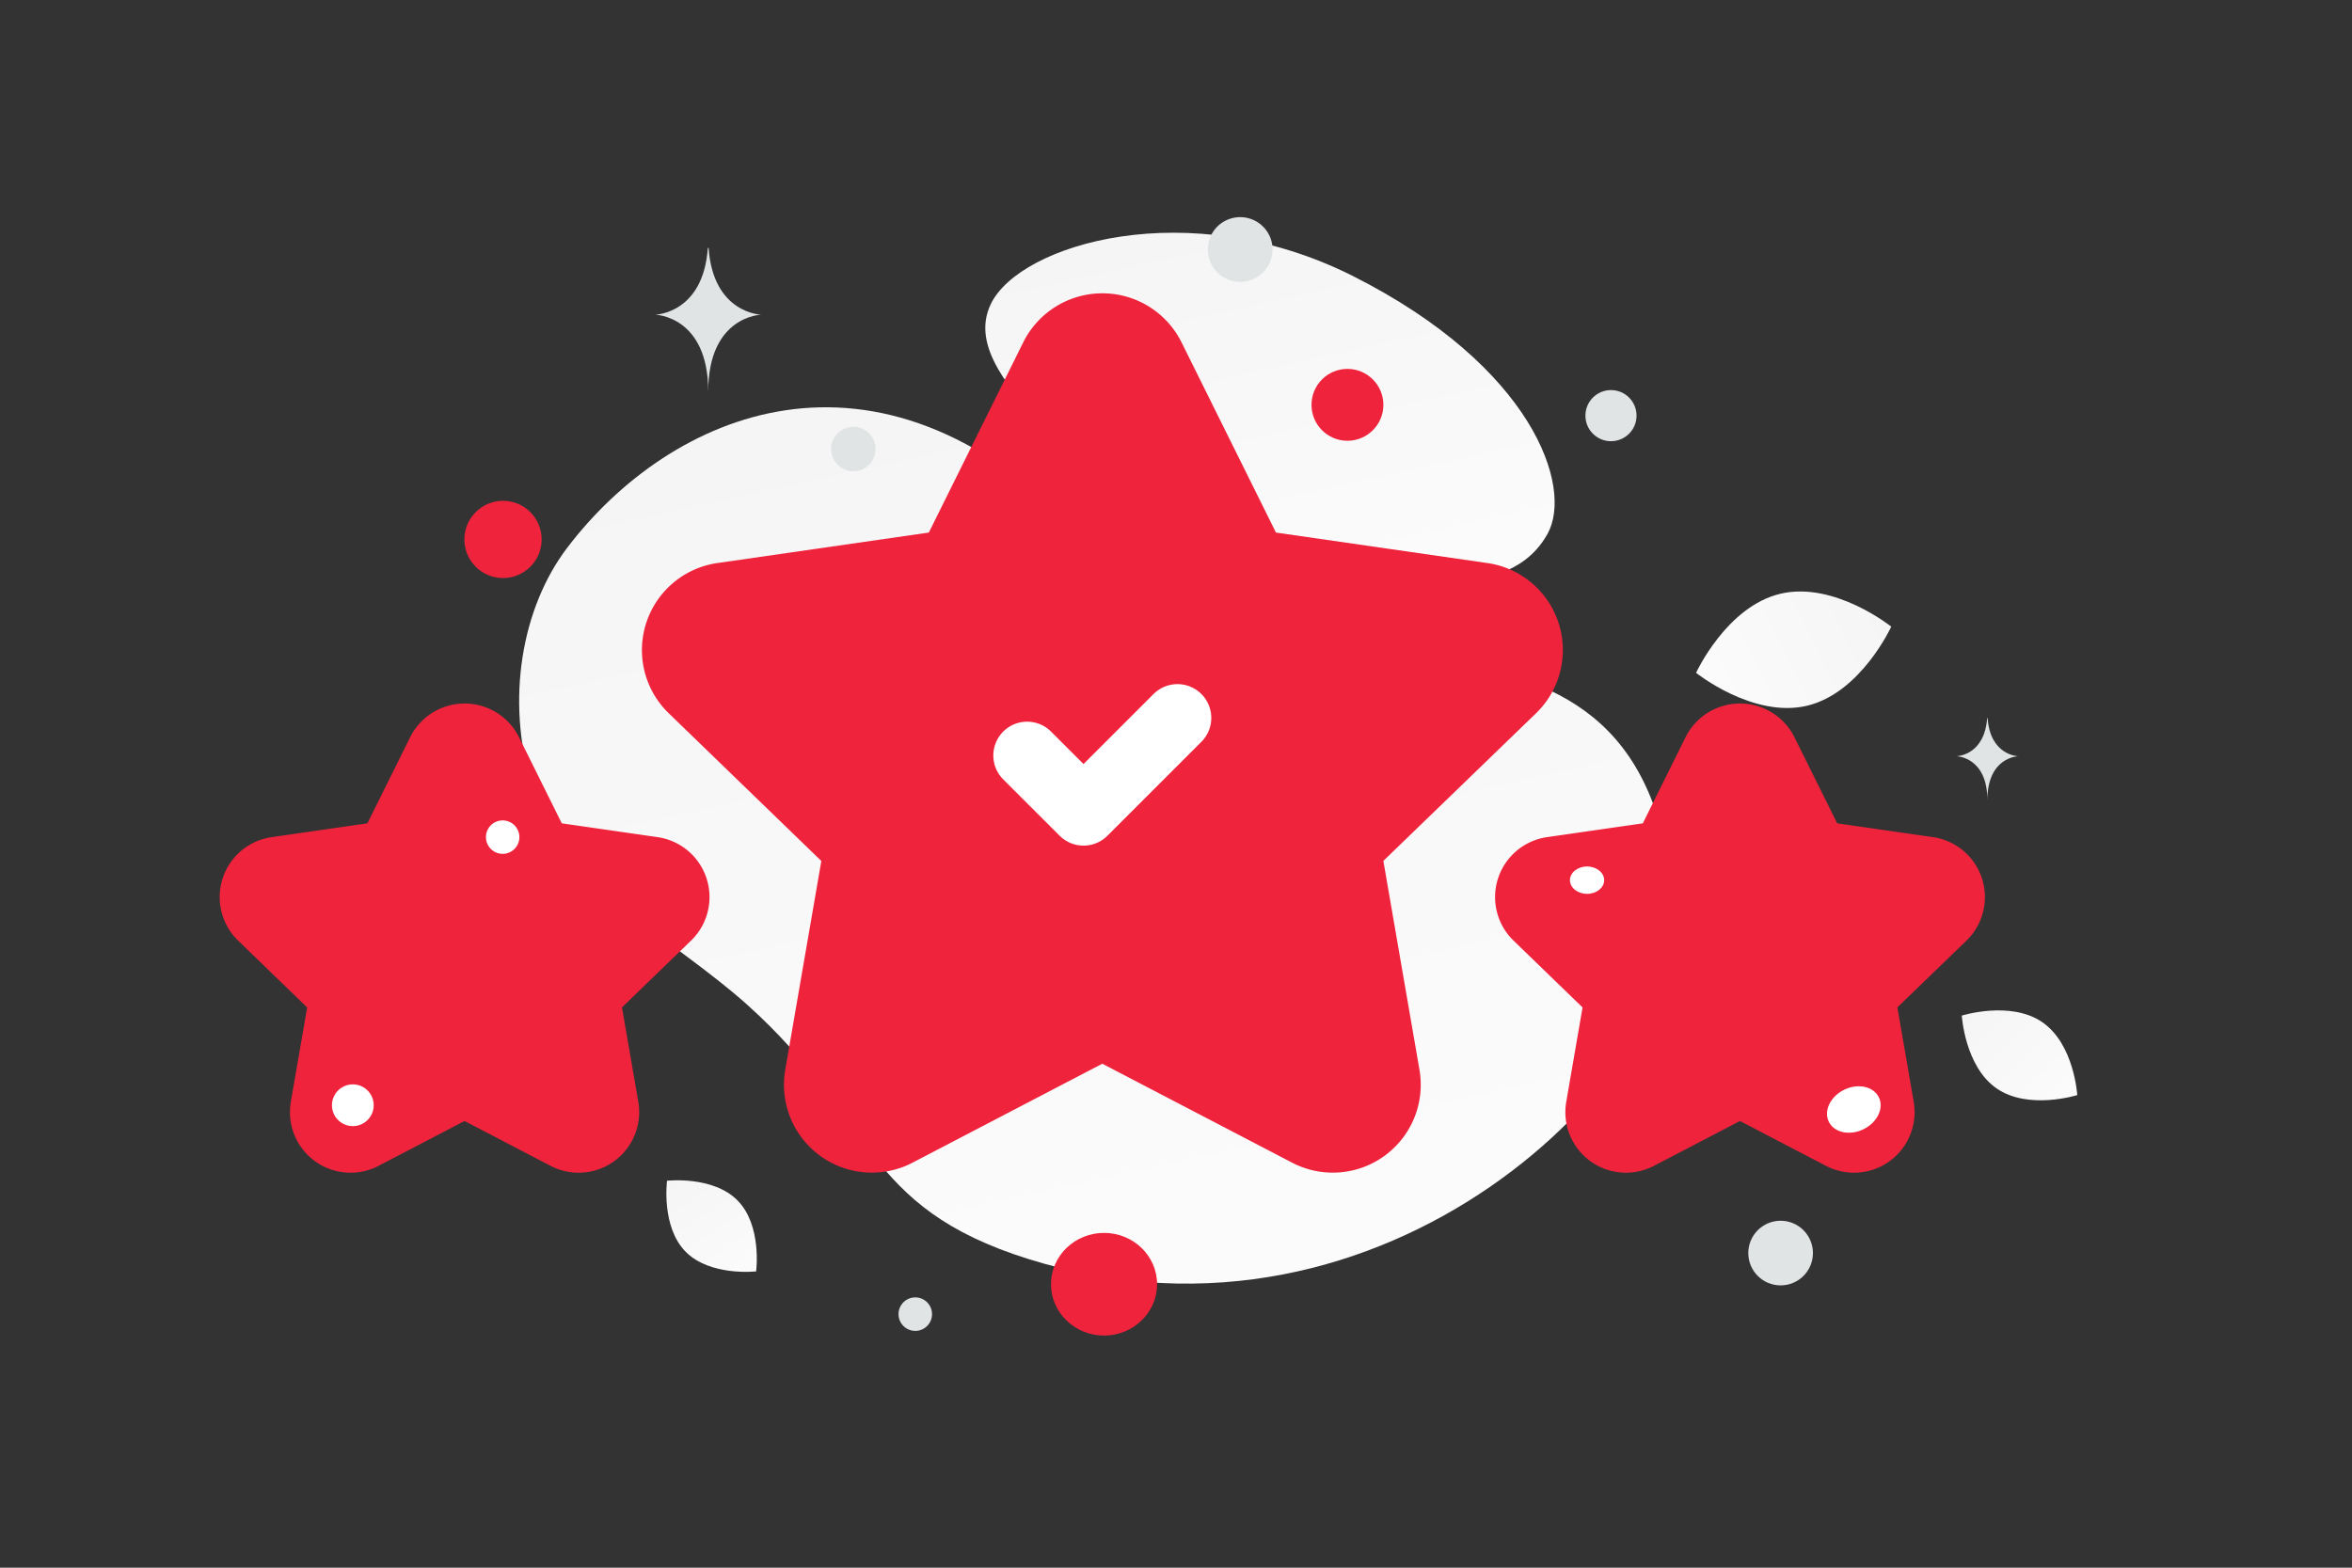 <svg width="900" height="600" viewBox="0 0 900 600" fill="none" xmlns="http://www.w3.org/2000/svg">
    <rect x="0" y="0" width="900" height="600" fill="#333333" stroke="none"/>
    <path fill="transparent" d="M0 0h900v600H0z"/>
    <path d="M640.748 351.203c3.11 57.312-108.939 173.848-247.048 130.715-64.233-20.064-58.792-53.364-107.634-97.251-29.113-26.157-70.943-45.936-82.577-83.958-10.05-32.818-3.887-68.092 13.537-91.036 39.187-51.6 118.298-86.933 196.246-5.634 77.949 81.299 219.437-.648 227.476 147.164z"
          fill="url(#a)"/>
    <path d="M592.127 204.396c-10.268 18.325-32.756 20.843-68.783 17.36-27.095-2.624-51.803-4.654-78.9-19.428-18.966-10.333-33.979-24.313-44.936-37.892-11.874-14.709-28.448-31.497-20.323-48.176 11.165-22.91 75.734-42.207 138.432-10.652 68.874 34.674 84.554 80.877 74.51 98.788z"
          fill="url(#b)"/>
    <path fill-rule="evenodd" clip-rule="evenodd"
          d="M343.418 433.407a20.706 20.706 0 0 1-30.199-21.744l14.979-86.681-63.436-61.417a20.71 20.71 0 0 1 11.527-35.256l87.699-12.649 39.173-78.932a20.88 20.88 0 0 1 37.344 0l39.173 78.932 87.699 12.649a20.708 20.708 0 0 1 11.528 35.256l-63.471 61.383 14.979 86.681a20.71 20.71 0 0 1-30.199 21.778l-78.415-40.882-78.381 40.882zm-204.438 1.269a10.244 10.244 0 0 1-14.942-10.757l7.411-42.885-31.387-30.385a10.245 10.245 0 0 1 5.704-17.443l43.392-6.258 19.382-39.051a10.332 10.332 0 0 1 18.477 0l19.382 39.051 43.393 6.258a10.245 10.245 0 0 1 5.703 17.443l-31.404 30.368 7.411 42.885a10.244 10.244 0 0 1-14.942 10.774l-38.798-20.225-38.782 20.225zm488.038 0a10.244 10.244 0 0 1-14.942-10.757l7.412-42.885-31.388-30.385a10.245 10.245 0 0 1 5.704-17.443l43.392-6.258 19.382-39.051a10.332 10.332 0 0 1 18.477 0l19.383 39.051 43.392 6.258a10.246 10.246 0 0 1 5.704 17.443l-31.405 30.368 7.412 42.885a10.246 10.246 0 0 1-14.943 10.774L665.8 414.451l-38.782 20.225z"
          fill="#EF233C" stroke="#EF233C" stroke-width="25.874" stroke-linecap="round" stroke-linejoin="round"/>
    <path d="m450.564 274.764-35.946 35.946-21.588-21.571" stroke="#fff" stroke-width="25.874" stroke-linecap="round"
          stroke-linejoin="round"/>
    <path d="M691.438 270.113c-20.62 4.885-42.428-12.602-42.428-12.602s11.637-25.397 32.264-30.267c20.619-4.885 42.421 12.587 42.421 12.587s-11.638 25.397-32.257 30.282z"
          fill="url(#c)"/>
    <path d="M764.041 416.592c12.197 8.401 30.831 2.529 30.831 2.529s-1.154-19.492-13.359-27.885c-12.197-8.401-30.823-2.537-30.823-2.537s1.154 19.492 13.351 27.893z"
          fill="url(#d)"/>
    <path d="M262.328 479.038c9.411 9.578 27.01 7.559 27.01 7.559s2.328-17.55-7.091-27.122c-9.411-9.579-27.001-7.565-27.001-7.565s-2.329 17.55 7.082 27.128z"
          fill="url(#e)"/>
    <ellipse cx="711.535" cy="349.702" rx="15.061" ry="14.406" transform="rotate(180 711.535 349.702)" fill="#EF233C"/>
    <ellipse cx="422.464" cy="491.514" rx="20.3" ry="19.645" transform="rotate(180 422.464 491.514)" fill="#EF233C"/>
    <circle r="14.783" transform="matrix(-1 0 0 1 192.482 206.455)" fill="#EF233C"/>
    <circle r="13.752" transform="matrix(-1 0 0 1 515.6 154.94)" fill="#EF233C"/>
    <circle r="12.368" transform="matrix(-1 0 0 1 681.357 479.584)" fill="#E1E4E5"/>
    <circle r="7.991" transform="matrix(-1 0 0 1 135.009 423.009)" fill="#fff"/>
    <circle r="6.41" transform="matrix(-1 0 0 1 350.233 502.961)" fill="#E1E4E5"/>
    <circle r="9.783" transform="matrix(-1 0 0 1 616.447 159.079)" fill="#E1E4E5"/>
    <circle r="6.399" transform="scale(1 -1) rotate(-75 -112.599 -285.532)" fill="#fff"/>
    <circle r="8.513" transform="matrix(-1 0 0 1 326.533 171.852)" fill="#E1E4E5"/>
    <ellipse rx="6.548" ry="5.239" transform="matrix(-1 0 0 1 607.294 336.867)" fill="#fff"/>
    <ellipse rx="10.658" ry="8.414" transform="scale(-1 1) rotate(26.006 -1274.126 -1323.622)" fill="#fff"/>
    <circle r="12.393" transform="scale(1 -1) rotate(-75 175.055 -356.977)" fill="#E1E4E5"/>
    <path d="M760.389 274.833h.172c1.014 14.373 11.703 14.594 11.703 14.594s-11.787.23-11.787 16.838c0-16.608-11.787-16.838-11.787-16.838s10.685-.221 11.699-14.594zM270.853 94.902h.295c1.747 25.153 20.156 25.54 20.156 25.54s-20.3.403-20.3 29.466c0-29.063-20.3-29.466-20.3-29.466s18.402-.387 20.149-25.54z"
          fill="#E1E4E5"/>
    <defs>
        <linearGradient id="a" x1="506.825" y1="694.74" x2="297.231" y2="-250.878" gradientUnits="userSpaceOnUse">
            <stop stop-color="#fff"/>
            <stop offset="1" stop-color="#EEE"/>
        </linearGradient>
        <linearGradient id="b" x1="522.955" y1="323.159" x2="431.435" y2="-88.093" gradientUnits="userSpaceOnUse">
            <stop stop-color="#fff"/>
            <stop offset="1" stop-color="#EEE"/>
        </linearGradient>
        <linearGradient id="c" x1="613.79" y1="282.258" x2="794.293" y2="196.983" gradientUnits="userSpaceOnUse">
            <stop stop-color="#fff"/>
            <stop offset="1" stop-color="#EEE"/>
        </linearGradient>
        <linearGradient id="d" x1="811.554" y1="444.158" x2="715.541" y2="342.915" gradientUnits="userSpaceOnUse">
            <stop stop-color="#fff"/>
            <stop offset="1" stop-color="#EEE"/>
        </linearGradient>
        <linearGradient id="e" x1="299.876" y1="511.756" x2="231.84" y2="405.103" gradientUnits="userSpaceOnUse">
            <stop stop-color="#fff"/>
            <stop offset="1" stop-color="#EEE"/>
        </linearGradient>
    </defs>
</svg>